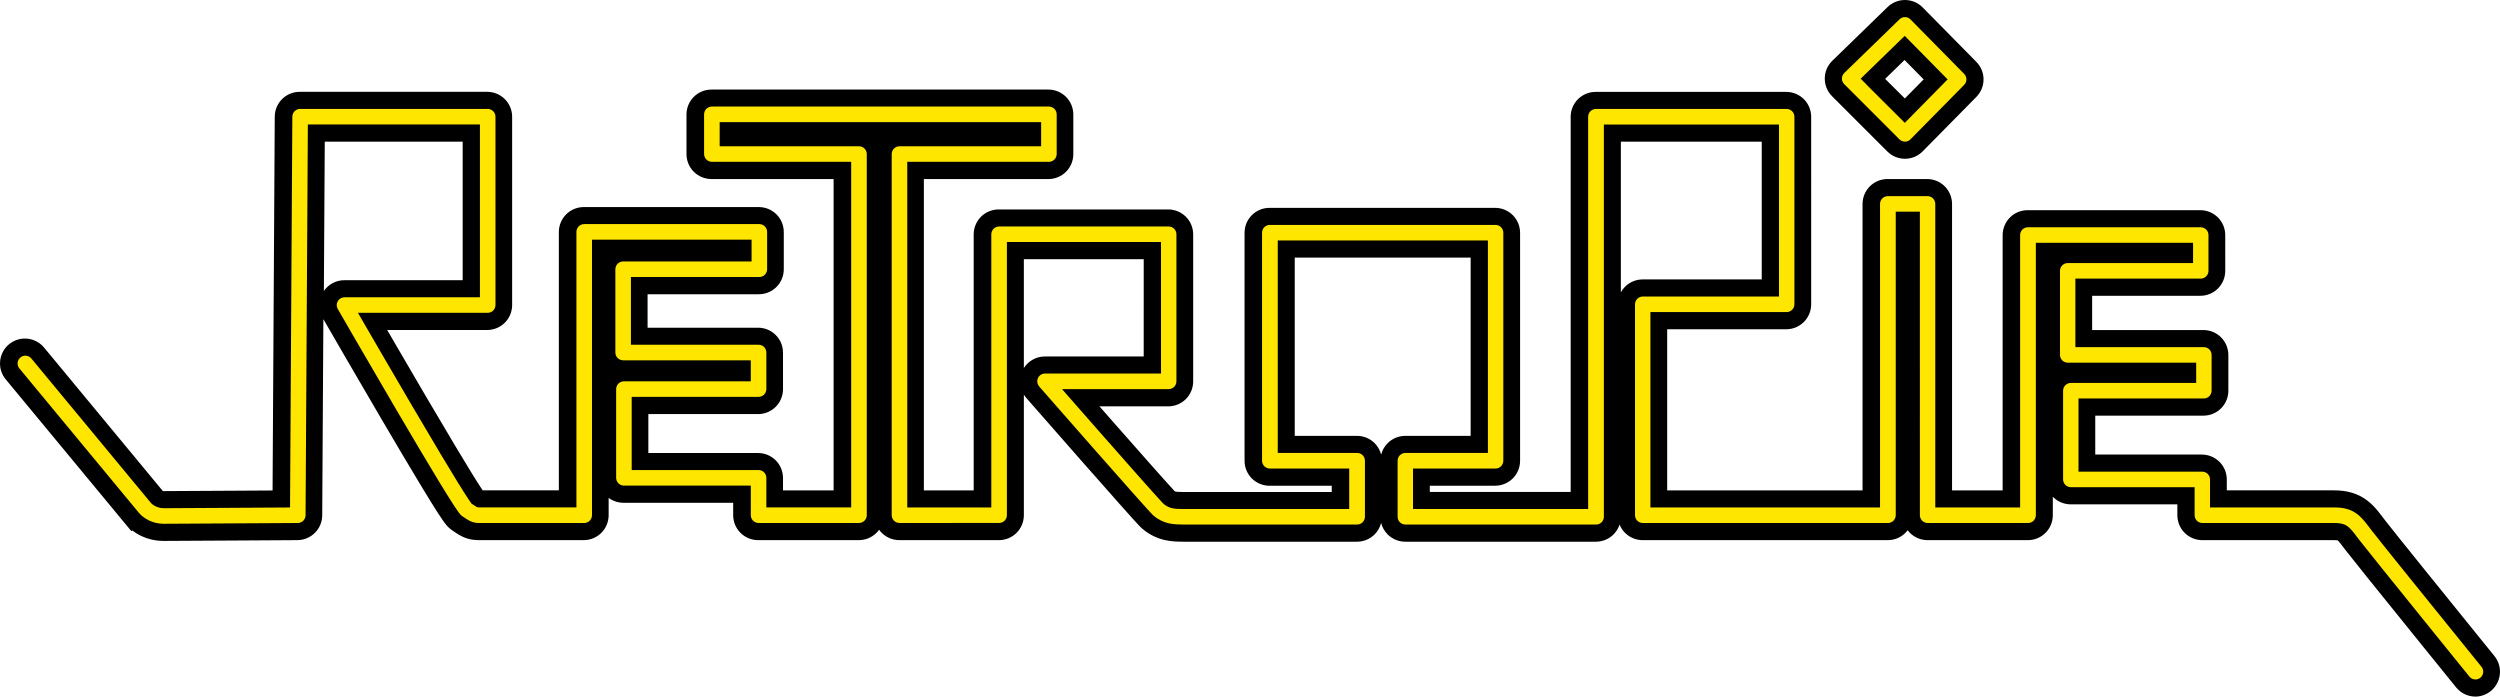 <?xml version="1.0" encoding="utf-8"?>
<!-- Generator: Adobe Illustrator 16.0.0, SVG Export Plug-In . SVG Version: 6.00 Build 0)  -->
<!DOCTYPE svg PUBLIC "-//W3C//DTD SVG 1.1//EN" "http://www.w3.org/Graphics/SVG/1.1/DTD/svg11.dtd">
<svg version="1.1"
	 id="Layer_2" xmlns:rdf="http://www.w3.org/1999/02/22-rdf-syntax-ns#" xmlns:cc="http://creativecommons.org/ns#" xmlns:dc="http://purl.org/dc/elements/1.1/"
	 xmlns="http://www.w3.org/2000/svg" xmlns:xlink="http://www.w3.org/1999/xlink" x="0px" y="0px" width="1606.007px"
	 height="447.522px" viewBox="291.068 9.007 1606.007 447.522" enable-background="new 291.068 9.007 1606.007 447.522"
	 xml:space="preserve">
<g id="g236">
	<path id="path238" fill="#FEE600" d="M1873.113,447.11c-0.002-0.005-36-44.438-56.768-70.271
		c-6.947-8.646-12.102-15.091-13.914-17.459c-2.52-3.319-4.314-5.711-5.492-6.885c-1.24-1.194-1.43-1.258-2.363-1.588
		c-0.648-0.195-1.813-0.406-3.803-0.406h-85.002c-2.766,0-5.471-1.118-7.424-3.074c-1.953-1.955-3.074-4.66-3.074-7.425v-12.501h-74
		c-2.768,0-5.471-1.121-7.426-3.074c-1.955-1.955-3.076-4.66-3.076-7.425v-57.001c0-2.765,1.121-5.47,3.076-7.425
		s4.658-3.074,7.426-3.074l75-0.002v-1.999h-77c-2.766,0-5.471-1.119-7.426-3.074c-1.953-1.954-3.074-4.659-3.074-7.425v-54
		c0-2.765,1.121-5.47,3.074-7.425c1.955-1.956,4.66-3.074,7.426-3.074l74.998-0.002v-1.999h-90v169.5
		c0,2.765-1.119,5.467-3.074,7.423c-1.955,1.955-4.658,3.076-7.424,3.076h-64.5c-2.766,0-5.471-1.118-7.426-3.074
		c-1.953-1.955-3.074-4.66-3.074-7.425l-0.002-189.5h-4.5v189.5c0,2.765-1.119,5.467-3.074,7.423
		c-1.955,1.955-4.658,3.076-7.424,3.076h-157.5c-2.768,0-5.471-1.118-7.426-3.074c-1.953-1.955-3.074-4.66-3.074-7.425v-135.5
		c0-2.765,1.119-5.47,3.074-7.425c1.955-1.956,4.658-3.076,7.426-3.076h81.998v-99.5h-101.5v246.5c0,2.765-1.121,5.47-3.076,7.426
		c-1.953,1.953-4.658,3.074-7.422,3.074h-122.5c-2.768,0-5.471-1.119-7.426-3.074c-1.957-1.956-3.076-4.661-3.076-7.426v-36
		c0-2.765,1.119-5.47,3.076-7.425c1.955-1.955,4.658-3.074,7.426-3.074l47.498-0.002V169h-124v125.5h45.502
		c2.766,0,5.471,1.119,7.426,3.074s3.074,4.66,3.074,7.425v36c0,2.765-1.121,5.47-3.076,7.426c-1.957,1.953-4.658,3.074-7.424,3.074
		h-111.5c-3.131-0.015-6.658-0.02-10.691-0.915c-4.014-0.871-8.395-2.879-12.111-6.086c-0.646-0.564-0.848-0.787-1.189-1.128
		c-0.313-0.321-0.643-0.668-1.023-1.073c-0.752-0.805-1.693-1.829-2.822-3.076c-2.26-2.49-5.266-5.846-8.773-9.793
		c-7.02-7.889-16.051-18.124-24.98-28.271c-17.859-20.297-35.305-40.239-35.309-40.243c-2.711-3.099-3.359-7.504-1.658-11.252
		c1.699-3.75,5.443-6.161,9.563-6.161h68.998V170h-87.999v170c0,2.765-1.121,5.467-3.076,7.423
		c-1.953,1.955-4.658,3.076-7.423,3.076h-64c-2.768,0-5.47-1.121-7.425-3.076c-1.956-1.956-3.076-4.658-3.076-7.423V107.96
		c0-2.765,1.121-5.47,3.076-7.425c1.956-1.953,4.658-3.074,7.425-3.074h85.498v-4.5h-195.42v4.5h84.001
		c2.765,0,5.47,1.121,7.423,3.074c1.955,1.956,3.076,4.661,3.076,7.425v232c0,2.765-1.121,5.467-3.076,7.423
		c-1.953,1.958-4.658,3.076-7.423,3.076h-64.502c-2.766,0-5.467-1.118-7.422-3.074c-1.956-1.955-3.077-4.66-3.077-7.425v-13.503h-76
		c-2.765,0-5.47-1.118-7.422-3.073c-1.956-1.953-3.077-4.658-3.077-7.423V258.96c0-2.769,1.121-5.47,3.074-7.425
		c1.955-1.956,4.659-3.074,7.425-3.074l76-0.003v-2.498h-76.5c-2.766,0-5.47-1.121-7.425-3.074
		c-1.955-1.956-3.074-4.661-3.074-7.426v-53.5c0-2.765,1.119-5.47,3.074-7.425c1.955-1.956,4.66-3.076,7.425-3.076h77v-3.001h-91.5
		v171.5c0,2.765-1.121,5.467-3.076,7.423c-1.956,1.958-4.658,3.076-7.423,3.076h-67c-1.116-0.005-2.322-0.027-3.77-0.247
		c-1.435-0.209-3.058-0.687-4.371-1.282c-2.676-1.247-3.996-2.313-6.186-3.733c-1.143-0.783-1.568-1.259-1.982-1.666
		c-0.391-0.403-0.666-0.729-0.93-1.046c-0.513-0.629-0.951-1.223-1.435-1.897c-0.951-1.335-2.036-2.962-3.314-4.942
		c-2.549-3.949-5.839-9.267-9.653-15.548c-7.623-12.553-17.31-28.923-26.855-45.198c-19.089-32.545-37.595-64.686-37.604-64.696
		c-1.872-3.253-1.868-7.249,0.01-10.497c1.877-3.246,5.339-5.243,9.089-5.243l81.5-0.002v-100h-99.58l-1.438,245.56
		c-0.034,5.735-4.702,10.403-10.437,10.439c-0.03,0-82.436,0.5-86.063,0.5c-6.281,0.014-11.354-2.072-14.664-4.182
		c-3.172-2.013-4.93-4.004-5.549-4.748l-0.001,0.001l-76.876-92.878v0.002c-3.698-4.467-3.074-11.088,1.394-14.783
		c4.468-3.697,11.086-3.074,14.784,1.395l76.744,92.714c0.099,0.094,0.351,0.313,0.708,0.536c0.752,0.452,1.74,0.932,3.461,0.944
		c1.632,0,23.213-0.126,44.249-0.25c11.746-0.07,23.342-0.14,31.312-0.188l1.439-245.62c0.032-5.768,4.731-10.438,10.499-10.438
		h120.5c2.766,0,5.469,1.119,7.422,3.074c1.956,1.956,3.077,4.661,3.077,7.425v121c0,2.765-1.12,5.47-3.077,7.425
		c-1.953,1.953-4.657,3.074-7.422,3.074h-73.809c3.109,5.373,6.854,11.833,10.976,18.918c11.49,19.761,25.896,44.396,37.511,63.808
		c7.722,12.91,14.289,23.618,17.664,28.633c0.464,0.696,0.882,1.293,1.182,1.709c0.615,0.408,1.095,0.723,1.425,0.934
		c0.017,0.001,0.034,0.001,0.052,0.001c2.6-0.002,38.303-0.003,56.499-0.002v-171.5c0-2.765,1.121-5.47,3.077-7.423
		c1.956-1.956,4.658-3.077,7.425-3.077h112.5c2.766,0,5.468,1.121,7.423,3.077c1.955,1.953,3.076,4.658,3.076,7.423v24.001
		c0,2.765-1.121,5.47-3.076,7.423c-1.955,1.955-4.657,3.076-7.423,3.076h-77.002v32.5h76.5c2.766,0,5.47,1.121,7.425,3.076
		c1.957,1.955,3.077,4.657,3.077,7.425v23.5c0,2.766-1.12,5.467-3.077,7.423c-1.955,1.958-4.66,3.076-7.425,3.076l-76-0.002v36.002
		h76c2.766,0,5.47,1.121,7.425,3.076c1.957,1.956,3.077,4.658,3.077,7.426v13.497h43.498v-211h-83.998
		c-2.765,0-5.47-1.119-7.425-3.074c-1.956-1.956-3.077-4.661-3.077-7.425V82.445c0-2.767,1.121-5.47,3.077-7.425
		c1.956-1.956,4.661-3.077,7.425-3.077h216.5c2.766,0,5.471,1.121,7.424,3.077c1.957,1.955,3.074,4.658,3.074,7.425v25.499
		c0,2.765-1.117,5.47-3.074,7.425c-1.953,1.955-4.658,3.076-7.424,3.076h-85.5v211h43.001v-170c0-2.765,1.121-5.47,3.076-7.425
		c1.956-1.956,4.661-3.076,7.425-3.076h109c2.766,0,5.469,1.121,7.424,3.076c1.955,1.956,3.074,4.661,3.074,7.425v94.5
		c0,2.765-1.121,5.468-3.076,7.423c-1.953,1.954-4.656,3.075-7.422,3.075h-56.342c4.75,5.418,10.236,11.668,15.898,18.108
		c16.277,18.517,34.145,38.746,39.77,44.816c0.504,0.547,0.932,0.995,1.141,1.211c1.174,0.931,1.793,1.164,2.973,1.467
		c1.219,0.291,3.188,0.41,6.059,0.398c4.832-0.002,74.168-0.002,101-0.001v-15h-45.502c-2.764,0-5.469-1.121-7.422-3.074
		c-1.957-1.956-3.078-4.661-3.078-7.426v-146.5c0-2.767,1.121-5.47,3.078-7.425c1.953-1.956,4.658-3.076,7.422-3.076h145
		c2.766,0,5.471,1.121,7.424,3.076c1.955,1.956,3.076,4.658,3.076,7.425v146.5c0,2.765-1.121,5.47-3.076,7.426
		c-1.955,1.953-4.658,3.074-7.424,3.074h-47.502v14.999h101.5v-246.5c0-2.765,1.119-5.47,3.074-7.425
		c1.955-1.956,4.66-3.074,7.426-3.074h122.5c2.764,0,5.469,1.119,7.424,3.074c1.957,1.956,3.074,4.661,3.074,7.425v120.5
		c0,2.765-1.117,5.47-3.074,7.423c-1.955,1.955-4.66,3.076-7.424,3.076h-82.002v114.5h136.5v-189.5c0-2.765,1.121-5.47,3.076-7.423
		c1.955-1.956,4.658-3.077,7.424-3.077h25.5c2.766,0,5.469,1.121,7.424,3.077c1.957,1.955,3.074,4.658,3.074,7.423v189.5h43.502
		v-169.5c0-2.765,1.121-5.47,3.076-7.425c1.955-1.955,4.658-3.074,7.424-3.074h111c2.766,0,5.471,1.119,7.426,3.074
		c1.957,1.956,3.074,4.661,3.074,7.425v23c0,2.765-1.119,5.47-3.074,7.425c-1.955,1.953-4.66,3.074-7.426,3.074h-75v33.001h77.002
		c2.766,0,5.471,1.119,7.426,3.075c1.953,1.955,3.072,4.66,3.072,7.426v22.998c0,2.766-1.119,5.471-3.076,7.427
		c-1.953,1.952-4.656,3.073-7.422,3.073h-75.004v36h74.002c2.766,0,5.469,1.12,7.426,3.076c1.955,1.955,3.074,4.658,3.074,7.426
		v12.498c21.961,0,71.016,0,74.5,0c3.426,0.002,6.658,0.351,9.762,1.268c3.094,0.9,5.967,2.431,8.279,4.234
		c4.664,3.704,7.15,7.597,10.301,11.619c1.059,1.391,4.34,5.515,8.773,11.043c4.449,5.553,10.125,12.605,16.223,20.166
		c12.195,15.123,26.074,32.282,35.225,43.589c6.1,7.536,10.088,12.459,10.1,12.473c3.648,4.507,2.955,11.118-1.551,14.769
		c-1.945,1.575-4.281,2.342-6.604,2.342c-3.199,0-6.199-1.32-8.301-3.891L1873.113,447.11z"/>
	<path id="path240" d="M1881.314,456.5c-4.639,0.008-9.289-2.034-12.439-5.928v-0.002c-0.193-0.238-36.053-44.505-56.779-70.286
		c-6.963-8.667-12.09-15.072-14.01-17.579c-2.41-3.199-4.27-5.596-4.934-6.256c-0.135-0.127-0.246-0.232-0.336-0.315
		c-0.08-0.015-0.188-0.031-0.322-0.048c-0.354-0.044-0.898-0.087-1.686-0.085h-85.002c-4.248-0.009-8.301-1.684-11.313-4.687
		c-3-3.012-4.676-7.062-4.688-11.313v-7h-68.498c-4.254-0.012-8.301-1.69-11.314-4.686c-0.063-0.063-0.125-0.129-0.188-0.192v11.878
		c-0.01,4.247-1.686,8.3-4.686,11.313c-3.012,2.996-7.061,4.679-11.313,4.688h-64.502c-4.248-0.009-8.301-1.684-11.314-4.688
		c-0.52-0.521-0.998-1.074-1.436-1.652c-0.438,0.579-0.918,1.131-1.438,1.652c-3.012,2.996-7.061,4.679-11.313,4.688h-157.5
		c-4.248-0.009-8.301-1.684-11.313-4.686c-1.523-1.53-2.707-3.328-3.504-5.285c-0.775,2.344-2.09,4.497-3.869,6.285
		c-3.012,2.996-7.061,4.676-11.313,4.686h-122.5c-4.25-0.01-8.303-1.686-11.313-4.686c-2.051-2.061-3.482-4.604-4.189-7.362
		c-0.705,2.761-2.139,5.304-4.189,7.367c-3.008,2.989-7.057,4.671-11.309,4.681h-111.529c-3.115-0.019-7.164-0.002-11.832-1.041
		c-4.904-1.071-10.051-3.438-14.557-7.312c-0.76-0.654-1.236-1.156-1.453-1.369l-0.037-0.039l-0.037-0.039
		c-0.338-0.347-0.689-0.716-1.092-1.147c-0.777-0.83-1.738-1.873-2.885-3.137c-2.275-2.512-5.291-5.876-8.807-9.832
		c-7.031-7.901-16.066-18.142-25-28.295c-17.867-20.305-35.313-40.248-35.318-40.252c-0.539-0.618-1.025-1.27-1.458-1.949v77.413
		c-0.009,4.252-1.689,8.3-4.686,11.312c-3.011,2.999-7.062,4.68-11.312,4.688h-64c-4.252-0.009-8.304-1.69-11.314-4.688
		c-0.62-0.622-1.184-1.289-1.688-1.992c-0.502,0.701-1.063,1.366-1.682,1.987c-3.016,3.01-7.07,4.685-11.316,4.692h-64.739
		c-4.248-0.009-8.3-1.686-11.313-4.686c-2.998-3.013-4.679-7.063-4.688-11.313v-8.002h-70.499c-3.447-0.008-6.764-1.111-9.5-3.129
		v11.131c-0.01,4.252-1.69,8.3-4.687,11.309c-3.014,3.006-7.065,4.683-11.313,4.69h-67.024c-1.172-0.005-2.73-0.03-4.539-0.305
		c-2.022-0.304-3.99-0.885-5.9-1.739c-3.182-1.481-4.949-2.876-6.857-4.107l-0.06-0.036l-0.058-0.042
		c-1.434-0.955-2.479-2.023-2.727-2.278l-0.05-0.048l-0.048-0.052c-0.521-0.536-0.922-1.014-1.231-1.388
		c-0.619-0.759-1.14-1.466-1.656-2.186c-1.028-1.447-2.153-3.134-3.456-5.153c-2.599-4.025-5.906-9.369-9.732-15.674
		c-7.649-12.599-17.346-28.982-26.9-45.272c-17.089-29.136-33.719-57.958-37.023-63.69l-0.738,126.06
		c-0.066,8.758-7.131,15.83-15.919,15.907h-0.046c-0.039,0-0.099,0-0.176,0.002c-0.158,0-0.391,0.003-0.693,0.003
		c-0.605,0.004-1.495,0.009-2.626,0.016c-2.265,0.015-5.5,0.034-9.393,0.059c-7.786,0.046-18.202,0.109-28.731,0.172
		c-21.072,0.124-42.539,0.25-44.413,0.25h-0.063c-7.495-0.009-13.52-2.478-17.546-5.036c-0.919-0.583-1.746-1.169-2.483-1.738
		l-0.507,0.506l-70.992-85.766l-9.736-11.761c-2.46-2.971-3.681-6.617-3.676-10.199c-0.004-2.941,0.816-5.893,2.413-8.46v-0.12
		l0.043,0.053c0.884-1.404,2.001-2.693,3.345-3.803c2.968-2.461,6.614-3.681,10.197-3.676c4.58-0.008,9.176,1.985,12.332,5.8
		l76.291,92.168c0.047,0.004,0.149,0.009,0.384,0.034c1.571,0,23.194-0.127,44.216-0.25c9.292-0.057,18.491-0.111,25.875-0.156
		l1.409-240.19c0.06-8.802,7.199-15.898,15.999-15.907h120.5c4.25,0.011,8.302,1.686,11.311,4.686c3,3.014,4.68,7.064,4.688,11.316
		v121c-0.009,4.252-1.688,8.302-4.688,11.316c-3.011,2.998-7.059,4.674-11.311,4.686h-64.264c1.931,3.33,4.006,6.904,6.187,10.653
		c11.483,19.748,25.882,44.373,37.476,63.748c7.691,12.861,14.276,23.592,17.521,28.407c0.042,0.063,0.085,0.127,0.127,0.189
		c5.819-0.002,22.178-0.004,37.027-0.004c4.185,0,8.25,0,11.926,0.001v-165.95c0.009-4.252,1.688-8.302,4.688-11.312
		c3.01-3,7.061-4.679,11.314-4.688h112.5c4.252,0.009,8.302,1.69,11.311,4.686c3,3.011,4.68,7.062,4.688,11.313v24.001
		c-0.009,4.252-1.688,8.302-4.688,11.312c-3.009,2.998-7.059,4.679-11.311,4.688h-71.501v21.499h70.999
		c4.252,0.009,8.302,1.688,11.313,4.688c3,3.009,4.68,7.06,4.688,11.313l0.002,23.502c-0.012,4.249-1.692,8.3-4.686,11.308
		c-3.017,3.006-7.071,4.681-11.318,4.688h-70.5v25.003h70.499c4.252,0.01,8.302,1.688,11.316,4.688
		c2.994,3.01,4.679,7.061,4.688,11.313v8h32.496v-200h-78.496c-4.25-0.012-8.3-1.686-11.316-4.686
		c-2.998-3.014-4.679-7.062-4.688-11.314V82.545c0.009-4.254,1.689-8.305,4.688-11.313c3.014-3,7.063-4.679,11.316-4.688h216.5
		c4.254,0.009,8.303,1.688,11.314,4.686c3,3.014,4.676,7.066,4.686,11.316v25.499c-0.01,4.248-1.684,8.3-4.686,11.314
		c-3.014,3-7.063,4.676-11.314,4.688h-80.001v200h32.001v-164.49c0.011-4.252,1.688-8.302,4.688-11.316
		c3.014-3,7.063-4.676,11.315-4.686l109-0.002c4.25,0.011,8.299,1.688,11.313,4.688c3,3.016,4.676,7.066,4.686,11.316v94.497
		c-0.01,4.253-1.689,8.304-4.686,11.312c-3.014,3-7.063,4.68-11.313,4.688h-44.201c2.549,2.903,5.197,5.919,7.887,8.978
		c16.256,18.488,34.174,38.772,39.686,44.723c0.299,0.322,0.57,0.611,0.773,0.825c0.068,0.05,0.115,0.081,0.143,0.097l0.008,0.009
		c0.002-0.002,0.002,0,0.053,0.018c0.066,0.021,0.219,0.065,0.461,0.128c0.447,0.094,2.033,0.238,4.313,0.228
		c0.063,0,0.236-0.005,0.498-0.001c3.367-0.002,28.008-0.004,53.264-0.004c15.365,0,30.957,0,42.117,0.001v-3.999h-40
		c-4.254-0.009-8.301-1.688-11.313-4.686c-2.998-3.012-4.68-7.063-4.688-11.313v-146.52c0.008-4.254,1.689-8.305,4.686-11.314
		c3.014-3.002,7.063-4.679,11.314-4.688h145c4.252,0.009,8.303,1.686,11.313,4.686c3,3.012,4.68,7.062,4.689,11.316v146.5
		c-0.012,4.252-1.689,8.303-4.689,11.315c-3.012,2.995-7.061,4.674-11.313,4.684h-42.002v4h90.502v-241
		c0.01-4.25,1.688-8.3,4.688-11.316c3.016-3,7.064-4.674,11.314-4.684l122.5-0.002c4.246,0.011,8.299,1.686,11.311,4.686
		c3.006,3.016,4.68,7.066,4.686,11.316l0.004,120.5c-0.01,4.245-1.684,8.3-4.686,11.311c-3.016,2.998-7.063,4.676-11.314,4.686
		h-76.504v103.5h125.5v-184c0.01-4.252,1.689-8.302,4.688-11.314c3.012-2.998,7.061-4.679,11.314-4.688h25.5
		c4.252,0.009,8.301,1.69,11.311,4.688c3.004,3.014,4.68,7.064,4.688,11.314v184h32.5v-164c0.01-4.252,1.689-8.3,4.689-11.314
		c3.01-3,7.063-4.676,11.313-4.686h111c4.246,0.012,8.297,1.686,11.313,4.686c3.004,3.014,4.676,7.066,4.686,11.314l0.002,23.001
		c-0.012,4.248-1.684,8.3-4.688,11.316c-3.016,2.995-7.061,4.672-11.313,4.683h-69.504v22.001h71.504
		c4.25,0.009,8.299,1.683,11.318,4.688c2.994,3.013,4.668,7.063,4.68,11.311v23c-0.008,4.25-1.688,8.3-4.689,11.315
		c-3.01,2.995-7.057,4.675-11.309,4.683h-69.504v25.002h68.502c4.248,0.01,8.301,1.687,11.314,4.686
		c2.998,3.014,4.674,7.064,4.686,11.316v6.997h69.004c3.791,0.003,7.572,0.388,11.295,1.485c3.818,1.119,7.258,2.949,10.166,5.209
		c5.416,4.313,8.273,8.82,11.25,12.597c0.965,1.264,4.275,5.428,8.691,10.935c4.443,5.544,10.119,12.596,16.211,20.153
		c12.195,15.118,26.07,32.274,35.219,43.58c6.057,7.48,10.018,12.368,10.105,12.479c0.004,0.007,0,0-0.004-0.005
		c-0.002-0.004-0.008-0.009-0.002-0.002c2.389,2.947,3.566,6.539,3.564,10.063c0.008,4.64-2.041,9.281-5.928,12.439
		c-2.945,2.385-6.527,3.566-10.047,3.565h-0.299L1881.314,456.5z M1746.613,345h44.188c2.381,0.002,4.049,0.24,5.389,0.64
		l0.129,0.039l0.115,0.039c0.391,0.141,1.281,0.426,2.227,1.041c0.91,0.602,1.443,1.128,2.121,1.772l0.066,0.063
		c1.75,1.779,3.439,4.117,5.979,7.438c1.721,2.248,6.904,8.729,13.836,17.356c20.756,25.817,56.754,70.255,56.754,70.255
		l-4.273,3.465l4.273-3.465c0.996,1.229,2.412,1.848,3.893,1.854c1.117-0.005,2.201-0.355,3.135-1.11
		c1.232-1.004,1.852-2.424,1.857-3.896c-0.006-1.121-0.355-2.199-1.162-3.204c-0.031-0.036-0.078-0.093-0.137-0.167
		c-0.123-0.151-0.303-0.374-0.539-0.663c-0.471-0.582-1.16-1.434-2.041-2.521c-1.764-2.175-4.283-5.289-7.334-9.061
		c-9.15-11.307-23.031-28.466-35.229-43.594c-6.104-7.563-11.779-14.621-16.234-20.178c-4.451-5.554-7.701-9.636-8.813-11.095
		c-3.365-4.332-5.48-7.606-9.352-10.674c-1.76-1.378-4.068-2.606-6.455-3.296c-2.467-0.729-5.146-1.041-8.201-1.043
		c-3.486,0-52.541,0-74.502,0.002h-5.502v-17.999c0.01-1.284-0.553-2.64-1.463-3.536c-0.898-0.913-2.258-1.476-3.535-1.466H1626.3
		v-47h80.504c1.275,0.009,2.635-0.553,3.533-1.463c0.91-0.899,1.475-2.257,1.467-3.537V237c0.008-1.279-0.557-2.643-1.461-3.536
		c-0.9-0.909-2.262-1.473-3.539-1.463H1624.3v-44.002h80.504c1.273,0.011,2.639-0.553,3.535-1.463
		c0.908-0.895,1.471-2.252,1.461-3.534v-23.001c0.01-1.28-0.553-2.64-1.463-3.537c-0.895-0.908-2.256-1.473-3.533-1.461h-111
		c-1.285-0.009-2.639,0.55-3.537,1.461c-0.91,0.899-1.475,2.259-1.465,3.537v175H1534.3v-195c0.008-1.282-0.553-2.638-1.463-3.537
		c-0.898-0.911-2.262-1.475-3.535-1.463h-25.498c-1.281-0.011-2.639,0.551-3.539,1.466c-0.908,0.894-1.475,2.254-1.463,3.534v195
		h-147.5v-125.51h87.502c1.273,0.012,2.637-0.553,3.539-1.468c0.904-0.892,1.467-2.25,1.461-3.529l-0.002-120.5
		c0.008-1.282-0.553-2.64-1.463-3.539c-0.898-0.908-2.256-1.47-3.535-1.461h-122.5c-1.281-0.009-2.643,0.553-3.539,1.461
		c-0.908,0.899-1.471,2.259-1.463,3.539v252h-112.5v-25.999h53.006c1.277,0.009,2.637-0.553,3.533-1.463
		c0.914-0.899,1.475-2.261,1.465-3.537v-146.5c0.01-1.282-0.551-2.635-1.467-3.539c-0.895-0.911-2.254-1.472-3.531-1.463h-145
		c-1.279-0.009-2.639,0.553-3.537,1.466c-0.912,0.901-1.475,2.254-1.463,3.537v146.5c-0.012,1.277,0.553,2.638,1.465,3.537
		c0.896,0.908,2.258,1.472,3.535,1.463h51v26.001h-5.5c-11.117-0.002-29.523-0.002-47.617-0.002c-25.59,0-50.557,0-53.381,0.002
		h-0.066l-0.063-0.002h-0.254c-2.855-0.014-4.896-0.081-6.955-0.546l-0.051-0.015l-0.039-0.01c-1.326-0.254-3.586-1.223-5.025-2.485
		l-0.277-0.221l-0.254-0.262c-0.244-0.252-0.693-0.723-1.223-1.298c-5.748-6.204-23.568-26.384-39.869-44.925
		c-5.664-6.442-11.152-12.694-15.904-18.113l-8.002-9.126h68.48c1.277,0.01,2.637-0.556,3.533-1.465
		c0.912-0.899,1.475-2.257,1.465-3.535v-94.497c0.01-1.282-0.553-2.642-1.463-3.539c-0.896-0.911-2.258-1.473-3.535-1.463H932.889
		c-1.28-0.009-2.641,0.553-3.537,1.466c-0.913,0.896-1.475,2.257-1.466,3.536v175.5h-54v-222.03h91.002
		c1.275,0.011,2.637-0.553,3.537-1.466c0.906-0.894,1.473-2.254,1.461-3.534V82.463c0.012-1.284-0.553-2.638-1.465-3.537
		c-0.896-0.913-2.258-1.475-3.533-1.465H748.377c-1.277-0.009-2.64,0.553-3.539,1.465c-0.912,0.901-1.472,2.254-1.463,3.537v25.499
		c-0.011,1.278,0.554,2.638,1.463,3.534c0.897,0.911,2.258,1.475,3.539,1.463h89.495v222h-54.497v-18.997
		c0.01-1.282-0.55-2.635-1.465-3.536c-0.898-0.911-2.259-1.475-3.537-1.466h-81.5v-47.002l81.5,0.002
		c1.282,0.009,2.638-0.553,3.537-1.463c0.915-0.904,1.476-2.261,1.465-3.534v-23.502c0.01-1.279-0.553-2.637-1.465-3.536
		c-0.898-0.909-2.259-1.475-3.537-1.466h-82v-43.497h82.504c1.276,0.009,2.635-0.553,3.535-1.468
		c0.908-0.895,1.474-2.255,1.463-3.532v-24.001c0.01-1.277-0.555-2.638-1.465-3.534c-0.898-0.913-2.257-1.475-3.533-1.466H666.366
		c-1.28-0.009-2.635,0.553-3.539,1.468c-0.911,0.895-1.472,2.255-1.463,3.532v177l-5.504-0.004h-17.421
		c-17.526,0-37.175,0-39.074,0.002c-0.016,0-0.138,0.002-0.365-0.009l-1.438-0.083l-1.211-0.772
		c-0.372-0.239-0.874-0.565-1.512-0.991l-0.827-0.553l-0.583-0.808c-0.342-0.47-0.797-1.116-1.287-1.855
		c-3.521-5.234-10.07-15.923-17.82-28.879c-11.637-19.45-26.049-44.097-37.544-63.866c-4.124-7.089-7.871-13.554-10.983-18.927
		l-4.776-8.257h83.347c1.277,0.012,2.641-0.555,3.534-1.463c0.913-0.899,1.475-2.259,1.465-3.537V83.979
		c0.009-1.277-0.553-2.64-1.468-3.539c-0.895-0.908-2.25-1.47-3.532-1.461h-120.5c-2.733-0.009-4.993,2.236-5,4.97l-1.47,251.06
		l-5.436,0.031c-7.971,0.049-19.566,0.117-31.313,0.188c-21.049,0.124-42.587,0.25-44.323,0.25c-2.704,0.044-5.151-1.007-6.252-1.73
		l-0.037-0.023l-0.051-0.028c-0.745-0.472-1.222-0.881-1.555-1.19l-0.25-0.233l-76.962-92.979c-1.002-1.207-2.399-1.806-3.857-1.813
		c-1.135,0.004-2.234,0.365-3.188,1.151c-1.202,0.996-1.8,2.39-1.81,3.854c0.004,1.111,0.353,2.189,1.103,3.127l76.378,92.273
		l0.538,0.646c0.399,0.475,1.697,1.985,4.275,3.623c2.562,1.636,6.64,3.331,11.648,3.322h0.062c3.578,0,85.976-0.499,86.028-0.499
		c2.708-0.003,4.97-2.264,4.97-4.973l1.47-251.03h110.54v111l-86.997,0.002c-1.793,0-3.435,0.947-4.33,2.5
		c-0.45,0.773-0.673,1.63-0.673,2.498c0,0.835,0.207,1.664,0.626,2.424c0.015,0.022,0.019,0.03,0.023,0.037
		c0.007,0.011,0.009,0.016,0.011,0.023c0.007,0.009,0.013,0.018,0.017,0.027c0.012,0.019,0.024,0.042,0.043,0.073
		c0.037,0.064,0.09,0.158,0.16,0.28c0.143,0.243,0.352,0.605,0.623,1.076c0.543,0.945,1.342,2.328,2.357,4.087
		c2.034,3.523,4.944,8.555,8.449,14.605c7.011,12.098,16.404,28.262,25.94,44.522c9.539,16.264,19.218,32.618,26.813,45.126
		c3.8,6.26,7.073,11.546,9.573,15.419c1.255,1.943,2.3,3.512,3.167,4.726c0.458,0.641,0.813,1.121,1.188,1.577
		c0.236,0.281,0.382,0.457,0.615,0.701c0.515,0.5,0.361,0.406,1.183,0.996v0.001c2.381,1.561,3.261,2.288,5.35,3.263
		c0.764,0.357,2.041,0.734,2.922,0.852c1.053,0.161,1.905,0.182,2.941,0.187h67.001c1.282,0.01,2.633-0.553,3.532-1.466
		c0.915-0.9,1.478-2.257,1.468-3.534v-177.02h102.511v14.001h-82.498c-1.28-0.009-2.638,0.555-3.537,1.465
		c-0.91,0.897-1.472,2.254-1.463,3.537v53.499c-0.009,1.28,0.553,2.642,1.461,3.534c0.898,0.91,2.261,1.476,3.539,1.466h81.998
		v13.499l-81.498,0.003c-1.282-0.01-2.641,0.55-3.534,1.461c-0.913,0.897-1.475,2.254-1.465,3.539v56.999
		c-0.01,1.277,0.553,2.638,1.468,3.536c0.892,0.906,2.25,1.468,3.532,1.459h81.5v19.004c-0.012,1.277,0.553,2.638,1.465,3.536
		c0.896,0.911,2.25,1.473,3.532,1.464h64.503c1.279,0.009,2.635-0.553,3.531-1.466c0.913-0.901,1.476-2.257,1.466-3.534v-232
		c0.009-1.277-0.554-2.637-1.466-3.536c-0.895-0.908-2.254-1.473-3.531-1.463h-89.502v-15.5h206.509v15.5h-90.997
		c-1.28-0.009-2.638,0.553-3.537,1.463c-0.911,0.899-1.475,2.256-1.463,3.536v232c-0.009,1.277,0.55,2.633,1.463,3.534
		c0.901,0.913,2.257,1.475,3.537,1.466H932.9c1.277,0.009,2.635-0.556,3.532-1.466c0.913-0.901,1.475-2.257,1.465-3.534v-175.5h99
		v84.5l-74.5-0.003c-1.957,0-3.748,1.154-4.559,2.945c-0.297,0.65-0.443,1.346-0.443,2.053c0.004,1.178,0.414,2.333,1.244,3.304
		l0.002-0.001l0.008,0.01c0.006,0.008,0.02,0.022,0.035,0.043c0.033,0.039,0.086,0.094,0.148,0.17
		c0.133,0.15,0.328,0.377,0.586,0.668c0.512,0.584,1.264,1.443,2.221,2.539c1.914,2.186,4.652,5.312,7.947,9.071
		c6.592,7.521,15.418,17.58,24.344,27.724c8.926,10.146,17.953,20.375,24.963,28.252c3.502,3.938,6.5,7.283,8.736,9.754
		c1.115,1.229,2.041,2.235,2.758,3.002c0.361,0.384,0.666,0.705,0.949,0.997c0.402,0.399,0.354,0.371,0.852,0.809
		c2.943,2.555,6.559,4.203,9.711,4.88c3.369,0.748,6.375,0.773,9.5,0.784h111.5c1.275,0.01,2.635-0.553,3.533-1.463
		c0.912-0.899,1.475-2.262,1.465-3.536v-36.001c0.01-1.282-0.553-2.64-1.463-3.536c-0.896-0.911-2.258-1.473-3.535-1.464h-51.002
		v-136.48h135v136.5h-53c-1.281-0.01-2.639,0.553-3.537,1.465c-0.91,0.896-1.475,2.256-1.465,3.535l0.002,36
		c-0.012,1.277,0.553,2.638,1.463,3.536c0.9,0.91,2.256,1.474,3.537,1.463h122.5c1.273,0.011,2.637-0.555,3.531-1.463
		c0.912-0.898,1.475-2.262,1.467-3.536v-252h112.5v110.5h-87.498c-1.279-0.009-2.635,0.553-3.533,1.463
		c-0.914,0.899-1.477,2.261-1.467,3.539v135.5c-0.012,1.277,0.553,2.639,1.467,3.536c0.895,0.911,2.248,1.474,3.533,1.464h157.5
		c1.275,0.01,2.633-0.553,3.533-1.466c0.91-0.898,1.471-2.252,1.463-3.534v-195h15.502l0.002,195
		c-0.012,1.277,0.555,2.641,1.465,3.536c0.895,0.911,2.252,1.474,3.535,1.464h64.5c1.275,0.01,2.633-0.553,3.531-1.466
		c0.912-0.898,1.473-2.252,1.465-3.534v-175h101v13l-80.496,0.002c-1.283-0.009-2.641,0.553-3.535,1.461
		c-0.91,0.899-1.475,2.261-1.465,3.539v54c-0.01,1.276,0.555,2.64,1.463,3.533c0.896,0.911,2.256,1.476,3.537,1.467h82.498v12.998
		h-80.498c-1.283-0.009-2.639,0.554-3.535,1.465c-0.912,0.897-1.479,2.259-1.465,3.535v57.003c-0.014,1.274,0.553,2.638,1.463,3.531
		c0.898,0.912,2.256,1.476,3.537,1.466h79.5v18.002c-0.014,1.276,0.553,2.638,1.467,3.539c0.891,0.907,2.248,1.47,3.531,1.461
		h40.799L1746.613,345z M1122.814,289h40.002c4.25,0.009,8.301,1.686,11.313,4.684c2.053,2.061,3.482,4.604,4.188,7.363
		c0.705-2.761,2.137-5.304,4.188-7.361c3.012-3,7.064-4.677,11.313-4.686l41.998-0.002v-114.49h-113v114.5v-0.004V289z
		 M958.574,257.34c-0.01-0.014-0.018-0.02-0.02-0.021l-0.012-0.015l-0.004-0.005l-0.002,0.001c0.01,0.021,0.021,0.03,0.031,0.04
		H958.574z M948.793,245.42c2.908-4.575,7.98-7.409,13.501-7.413h63.496V175.51h-76.998v69.905l-0.02,0.005H948.793z
		 M1332.314,196.77c0.717-1.299,1.617-2.503,2.686-3.577c3.012-2.998,7.063-4.678,11.314-4.686l76.498-0.002v-88.498h-90.5v96.77
		L1332.314,196.77z M499.133,195.9c2.971-4.296,7.879-6.896,13.157-6.896l75.999-0.002v-89h-88.594l-0.57,95.9L499.133,195.9z
		 M855.793,98.683c0.042-0.06,0.086-0.119,0.129-0.178h-0.259C855.713,98.563,855.754,98.623,855.793,98.683L855.793,98.683z"/>
</g>
<g id="g242">
	<path id="path244" fill="#FEE600" d="M1507.414,102.43l-35.5-35.501c-1.986-1.983-3.096-4.694-3.074-7.5
		c0.021-2.805,1.168-5.5,3.182-7.456l35.502-34.5c4.135-4.019,10.746-3.948,14.793,0.159l34.5,35.002
		c4.025,4.083,4.025,10.656,0,14.741l-34.5,35c-1.969,2-4.635,3.119-7.439,3.13h-0.033c-2.9-0.01-5.6-1.11-7.5-3.08L1507.414,102.43
		z M1494.212,59.61l20.49,20.491l19.809-20.098L1514.599,39.8l-20.4,19.81H1494.212z"/>
	<path id="path246" d="M1514.814,111c-4.242,0.002-8.318-1.684-11.318-4.686l3.887-3.89l-3.887,3.888l-35.5-35.49
		c-3-3-4.684-7.06-4.689-11.296c-0.002-0.013-0.002-0.051,0-0.106c0-0.051,0.002-0.118,0.006-0.202
		c0.076-4.219,1.813-8.238,4.844-11.187l35.502-34.5c3.094-3.01,7.145-4.531,11.146-4.524c4.115-0.006,8.277,1.6,11.396,4.765
		l34.5,35.002c3.061,3.101,4.607,7.192,4.602,11.232c0.008,4.04-1.543,8.129-4.602,11.232l-34.498,34.996
		c-2.99,3.043-7.082,4.761-11.357,4.774h0.1L1514.814,111z M1514.814,100h0.012c1.352-0.011,2.594-0.533,3.541-1.492l34.502-34.998
		c0.965-0.986,1.432-2.226,1.436-3.512c-0.004-1.291-0.471-2.528-1.436-3.51l-34.498-35c-0.992-1.003-2.252-1.483-3.564-1.49
		c-1.271,0.004-2.498,0.46-3.479,1.412l-35.502,34.5c-0.953,0.921-1.508,2.224-1.516,3.552l-0.002,0.141
		c0.025,1.275,0.557,2.524,1.467,3.428l35.496,35.5c1,0.955,2.199,1.469,3.6,1.469H1514.814z M1490.314,63.498l-3.945-3.945
		l28.301-27.503l27.555,27.952l-27.502,27.905l-24.5-24.409H1490.314z M1514.712,72.294l12.115-12.292l-12.273-12.452
		l-12.469,12.116l12.701,12.628H1514.712z"/>
</g>
</svg>
